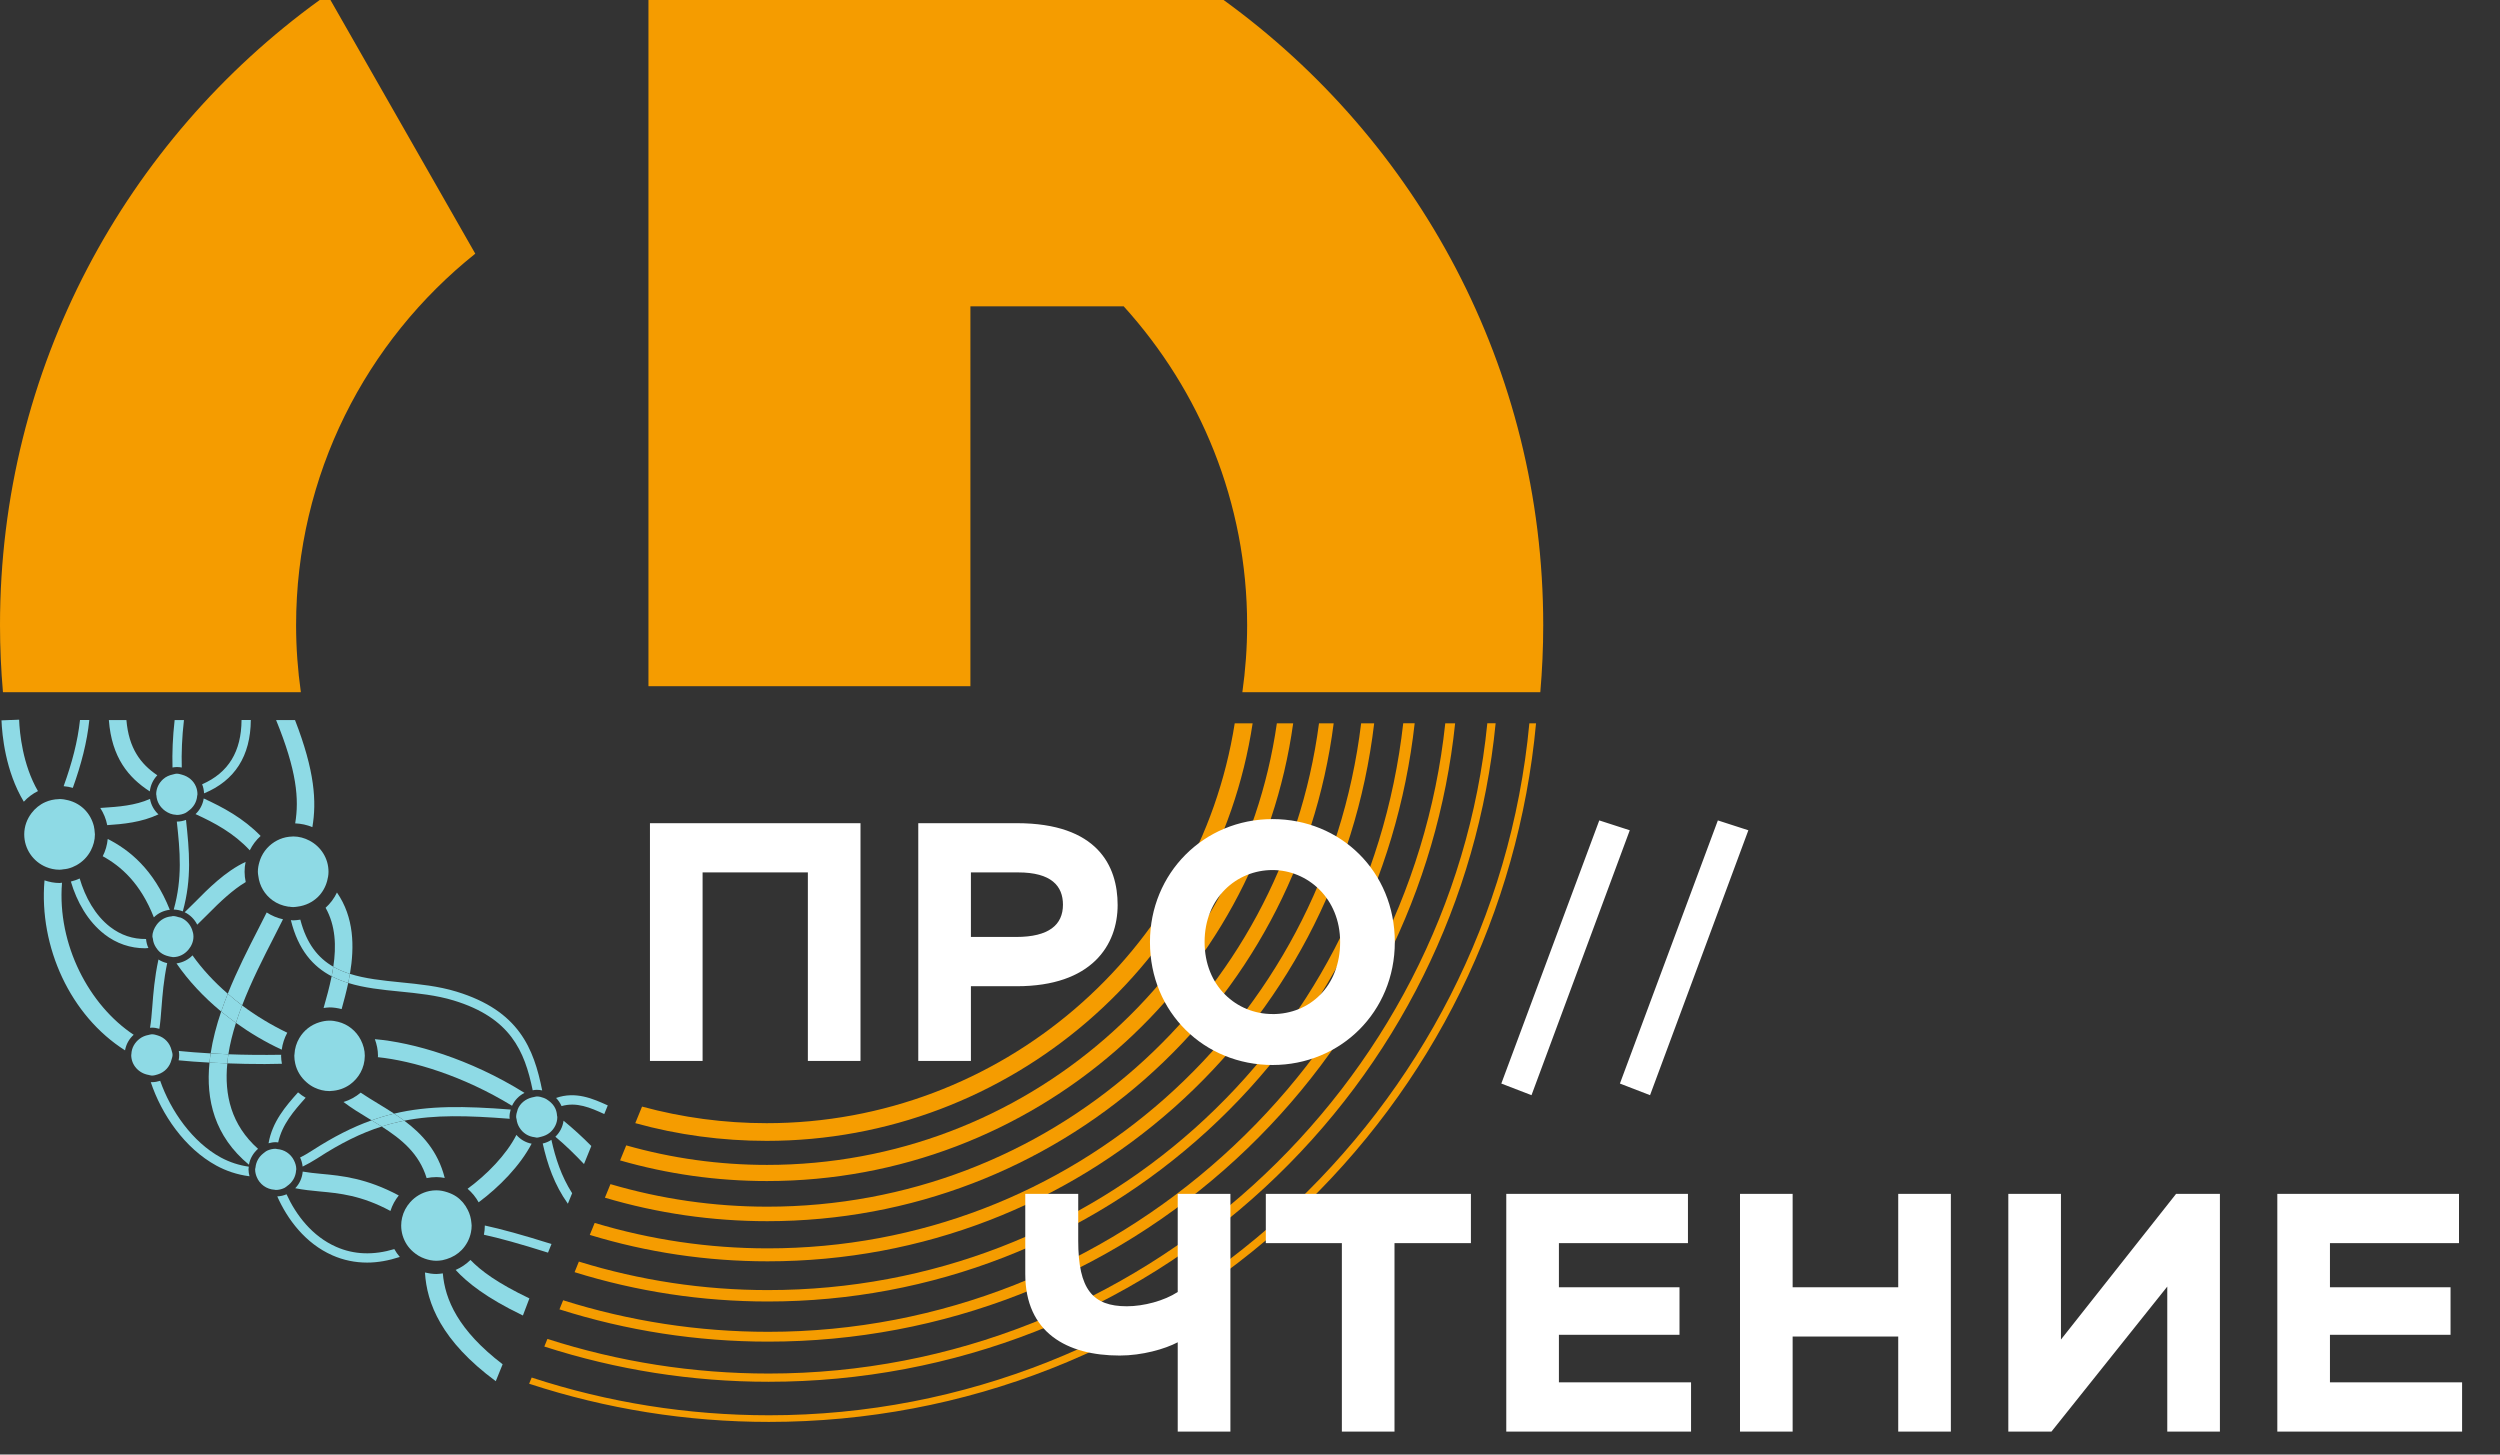 <svg xmlns="http://www.w3.org/2000/svg" width="55" height="32" viewBox="0 0 55 32">
    <rect x="0" y="0" width="55" height="32" fill="#333333" stroke="none"/>
    <g fill="none" fill-rule="evenodd">
        <path fill="#8EDAE5" d="M4.301 17.91c.423.194.842.418 1.194.797.06-.12.14-.227.239-.316-.384-.394-.828-.63-1.252-.825-.021.135-.086.255-.18.344M3.296 17.411c.015-.137.074-.26.165-.355-.37-.25-.627-.593-.68-1.215h-.386c.062.824.43 1.267.901 1.57M10.287 26.153c.098.084.18.184.243.298.453-.337.91-.802 1.166-1.29-.133-.024-.25-.095-.335-.193-.223.44-.652.875-1.074 1.185M4.634 23.175c-.268-.015-.504-.034-.7-.054.003.029.008.058.008.088 0 .04-.004.08-.012.118.2.02.428.037.679.05.006-.067.015-.135.025-.202M3.999 16.886c-.009-.318.004-.666.048-1.045h-.205c-.043.378-.056.725-.047 1.044.03-.005.063-.01.095-.01.038 0 .073.004.109.01M6.187 23.205c-.421.007-.812.002-1.163-.011-.01.067-.016.134-.023.2.262.01.538.015.823.015.124 0 .252-.004.378-.006-.01-.057-.018-.114-.018-.174 0-.009.003-.016.003-.024M3.678 21.189c-.07-.015-.134-.043-.192-.08-.087.401-.113.745-.136 1.043-.013.175-.027.325-.049.46.014 0 .026-.004.04-.004.058 0 .112.01.165.026.022-.142.034-.297.047-.466.022-.282.047-.605.125-.98M4.092 18.038c-.064.023-.13.037-.202.037.072.656.125 1.246-.068 1.935.071.002.138.016.2.04.2-.722.144-1.332.07-2.012M8.316 23.229c0 .01-.003.02-.003.029.77.08 1.87.408 2.952 1.069.057-.123.153-.222.274-.284-1.209-.753-2.455-1.11-3.292-1.181.042.115.069.237.069.367M12.398 24.656c-.019.138-.083.26-.18.352.218.182.427.387.63.601l.161-.397c-.197-.199-.401-.385-.61-.556M5.518 15.84h-.204c-.004.693-.287 1.16-.867 1.414.025.062.04.13.042.2.68-.281 1.023-.824 1.029-1.613M3.486 17.916c-.096-.088-.163-.206-.186-.34-.327.147-.699.173-1.036.195l-.058.004c.073.114.127.241.153.378.35-.023.754-.061 1.127-.237M2.298 20.554c.266.205.57.308.897.308.023 0 .047-.005.07-.006-.029-.061-.046-.128-.052-.198-.29.004-.554-.084-.79-.266-.33-.254-.55-.657-.67-1.065-.061.028-.126.05-.194.067.13.442.373.877.74 1.16M9.742 28.014c-.047.006-.093.014-.141.014-.087 0-.171-.014-.252-.033.04.673.356 1.503 1.558 2.391l.151-.372c-.983-.751-1.268-1.43-1.316-2M7.333 21.268c.114.065.236.116.366.157.101-.599.092-1.244-.286-1.79-.06.128-.146.242-.25.336.221.393.238.844.17 1.297M8.313 24.276c-.132-.08-.26-.158-.378-.238-.11.093-.237.164-.378.206.174.132.366.25.555.364l.064.039c.165-.06.33-.108.494-.148-.12-.079-.24-.152-.357-.223M8.894 24.655c-.167.033-.332.075-.498.128.438.28.824.593.99 1.135.069-.014.14-.022.215-.022.063 0 .124.008.183.019-.148-.59-.5-.97-.89-1.26M5.406 19.405c-.016-.073-.025-.148-.025-.226 0-.074.007-.147.022-.217-.444.206-.823.59-1.123.894-.074.074-.147.147-.217.213.12.058.217.155.276.274.068-.066.14-.136.217-.214.288-.293.567-.555.85-.724M7.516 22.2c.05-.18.102-.374.145-.575-.127-.04-.25-.087-.365-.147-.048.238-.112.473-.177.698.043-.005.086-.013.131-.013.092 0 .18.015.266.037M1.364 19.42c-.018.001-.036.006-.054.006-.116 0-.226-.023-.331-.058-.126 1.466.572 2.98 1.772 3.74.023-.136.092-.255.19-.343-.977-.647-1.686-1.98-1.577-3.344M12.13 25.077c-.057.038-.121.065-.19.08.102.455.254.905.553 1.325l.094-.231c-.237-.372-.367-.77-.456-1.174M8.792 21.813c.4.04.814.082 1.191.198 1.247.381 1.558 1.107 1.736 1.975.03-.005.059-.01.089-.01.041 0 .081.005.12.013-.185-.925-.51-1.753-1.885-2.173-.397-.122-.82-.164-1.23-.205-.4-.04-.78-.08-1.114-.186-.012.067-.024.134-.038.2.354.11.744.15 1.13.188M7.296 21.478c.014-.07.026-.14.037-.21-.332-.19-.588-.503-.726-1.036-.052.008-.103.016-.157.016-.017 0-.034-.004-.051-.005.162.657.488 1.022.897 1.235"/>
        <path fill="#8EDAE5" d="M7.296 21.478c.116.06.238.108.365.147.014-.066.026-.133.038-.2-.13-.04-.252-.092-.366-.157-.01.07-.023.14-.037.21M5.001 23.394c-.135-.004-.267-.01-.392-.017-.083.822.112 1.621.868 2.247.024-.14.097-.26.2-.35-.588-.523-.745-1.184-.676-1.88M8.59 26.64c.04-.125.102-.24.183-.34-.71-.38-1.255-.434-1.713-.476-.144-.013-.275-.028-.4-.049-.013.142-.071.27-.165.366.175.035.35.053.53.07.44.04.926.086 1.565.43M10.35 27.719c-.093.092-.204.167-.326.22.253.275.67.613 1.48 1.002l.138-.364.005-.012c-.712-.341-1.066-.608-1.297-.846M5.191 22.503c-.111-.08-.22-.163-.325-.249-.103.303-.185.613-.232.921.124.007.253.014.39.019.036-.23.094-.46.167-.69M5.011 21.862c.102.089.206.175.316.257.206-.536.47-1.053.699-1.5l.2-.395c-.13-.028-.251-.08-.359-.15l-.186.367c-.212.413-.462.902-.67 1.421M6.493 18.114c.134.006.262.033.379.083.096-.56.054-1.235-.382-2.356h-.416c.454 1.112.51 1.737.42 2.273"/>
        <path fill="#8EDAE5" d="M4.634 23.175c-.01.067-.019.135-.025.202.125.007.257.013.392.017.007-.067.012-.133.023-.2l-.39-.019M3.524 23.778c-.058.018-.119.03-.183.03l-.024-.001c.236.708.743 1.456 1.446 1.838.197.107.443.198.726.233-.013-.05-.022-.1-.022-.152 0-.02.004-.039.006-.059-.209-.03-.414-.094-.613-.201-.628-.341-1.106-1.03-1.336-1.688M8.67 24.5c.075.049.15.1.224.155.675-.133 1.39-.114 2.32-.042-.002-.013-.005-.025-.005-.038 0-.058.011-.112.026-.165-1.02-.078-1.803-.092-2.565.09M8.397 24.783l-.221-.136c-.417.148-.84.362-1.31.666-.088.058-.176.108-.264.152.03.061.048.128.056.2.104-.051.21-.11.32-.18.514-.335.968-.558 1.419-.702M12.234 24.155c.05.052.091.112.12.179.334-.095.632.034.94.175l.077-.19c-.324-.147-.705-.316-1.137-.164"/>
        <path fill="#8EDAE5" d="M8.67 24.5c-.165.039-.329.088-.494.147.074.045.148.09.22.136.166-.053.33-.095.498-.128-.074-.055-.149-.106-.224-.155M3.385 20.182c.092-.092.215-.151.351-.167-.358-.895-.895-1.319-1.366-1.558-.013.136-.05.264-.11.38.402.22.83.594 1.125 1.345M6.198 23.094c.018-.135.06-.26.122-.374-.35-.168-.686-.371-.993-.6-.049.126-.095.254-.136.383.314.225.652.426 1.007.59M.421 15.84H.223l-.19.008c.012.312.084 1.114.491 1.79.088-.097.193-.175.311-.234-.339-.585-.403-1.283-.414-1.563M4.866 22.254c.045-.132.094-.263.145-.392-.302-.261-.566-.547-.776-.844-.092.095-.214.158-.352.177.26.378.595.738.983 1.059"/>
        <path fill="#8EDAE5" d="M5.327 22.119c-.11-.082-.214-.168-.316-.257-.051.13-.1.26-.145.392.105.086.214.169.325.25.041-.13.087-.258.136-.385M1.965 15.84H1.76c-.05.471-.176.946-.36 1.456.069.006.137.018.202.037.187-.52.313-1.007.363-1.492M7.395 27.43c-.526-.231-.883-.7-1.091-1.156-.063.028-.132.043-.204.047.223.505.62 1.035 1.212 1.296.242.107.499.16.766.16.232 0 .473-.044.718-.124-.046-.053-.086-.11-.121-.173-.458.138-.888.124-1.28-.05M6.724 24.15c-.06-.034-.115-.073-.167-.118-.275.307-.567.647-.649 1.12.05-.014.103-.024.158-.024.018 0 .036.004.054.005.087-.397.346-.693.602-.98l.002-.003zM10.666 26.961v.001c0 .07-.007.136-.02.202.336.073.79.198 1.41.394l.077-.19c-.638-.201-1.11-.33-1.467-.407M3.805 20.153c-.006 0-.01.003-.016.003-.005 0-.01.003-.015.004-.137.01-.252.08-.328.185-.054.075-.093.161-.093.26 0 .016.008.029.01.044.006.07.03.135.067.192.026.042.056.079.094.11.054.044.118.072.189.088.026.005.05.014.077.015l.015.003c.139 0 .259-.066.341-.165.066-.079.11-.177.11-.287 0-.055-.013-.107-.031-.156-.044-.117-.131-.212-.246-.26-.012-.006-.027-.005-.04-.009-.043-.013-.087-.027-.134-.027M3.441 17.5v.002c.01.142.084.26.193.338.07.049.15.083.24.086.006 0 .01.003.016.003.066 0 .129-.016.185-.041.027-.012.048-.032.07-.048.109-.076.182-.193.193-.332l.001-.006c0-.01.005-.017.005-.027 0-.061-.012-.12-.034-.172-.054-.13-.169-.223-.307-.26-.037-.01-.073-.022-.113-.022-.032 0-.06.012-.091.018-.078.017-.15.049-.207.1-.094.083-.156.201-.156.336 0 .009.005.016.005.024M6.316 26.093c.114-.078.19-.2.198-.345 0-.008.004-.014.004-.022v-.004c0-.072-.022-.137-.053-.198-.07-.139-.208-.234-.37-.245-.01 0-.02-.006-.03-.006-.062 0-.121.013-.175.036-.037.015-.066.041-.097.065-.096.075-.16.183-.172.31-.001.015-.009.027-.009.042l.001.002c0 .057.013.111.033.161.063.162.215.276.397.286.008 0 .014.004.023.004.064 0 .125-.014.181-.04.026-.01.046-.03.07-.046M1.31 19.134c.03 0 .06-.006.089-.01.031-.003.062-.006.092-.014.069-.016.133-.043.193-.076.134-.075.243-.186.314-.323.055-.107.09-.226.09-.354l-.003-.03c-.002-.052-.01-.103-.02-.152-.035-.14-.105-.265-.202-.364-.098-.099-.223-.17-.362-.205-.062-.016-.125-.027-.19-.027l-.02.002c-.104.003-.203.025-.293.065-.122.053-.225.138-.304.242-.1.131-.161.292-.161.469 0 .323.198.6.48.717.091.038.192.06.297.06M3.474 23.636c.152-.048.264-.17.3-.326.009-.033.022-.065.022-.101 0-.037-.013-.07-.022-.105-.037-.155-.148-.276-.3-.323-.042-.013-.085-.027-.133-.027-.026 0-.05.011-.075.015-.072.013-.136.04-.192.082-.107.08-.18.201-.184.343l-.003.015c0 .224.166.402.38.439.025.004.048.015.074.015.047 0 .09-.014.133-.027M11.748 24.134c-.016.002-.032.006-.047.01-.14.035-.257.128-.311.26-.003.005-.002.012-.004.017-.017.049-.031.1-.031.154 0 .017.008.032.01.05.008.068.03.13.066.186.072.115.19.193.332.208.016.001.03.009.045.009.035 0 .067-.013.1-.02.07-.017.135-.046.19-.092l.003-.002c.096-.083.16-.202.16-.34 0-.01-.006-.02-.006-.03-.004-.057-.016-.11-.039-.159-.03-.066-.079-.118-.135-.162-.038-.03-.077-.054-.122-.07-.047-.018-.097-.031-.15-.031-.022 0-.04.009-.06.012M5.673 19.179c0 .032.005.062.01.093.026.219.141.41.312.534.1.073.217.12.345.14h.017c.03.005.061.01.093.01.033 0 .065-.006.097-.01.173-.022.33-.098.449-.215.096-.095.165-.216.201-.35.018-.065.03-.132.03-.202 0-.298-.17-.555-.418-.685-.108-.057-.229-.092-.359-.092l-.019.002c-.195.004-.37.082-.505.205-.073.067-.132.147-.175.237-.019.038-.033.08-.045.121-.02.068-.033.138-.033.212M9.735 27.724c.031-.006.06-.015.09-.024.128-.039.243-.108.334-.202.101-.106.173-.24.202-.388.01-.048.015-.097.015-.148 0-.02-.004-.037-.005-.056-.008-.103-.035-.2-.08-.288-.059-.12-.145-.222-.254-.296-.06-.04-.127-.07-.197-.093-.076-.025-.155-.042-.24-.042-.051 0-.102.005-.151.015-.167.034-.313.122-.423.244-.087.097-.15.214-.18.344-.013.056-.02.113-.02.172 0 .154.046.298.124.419.039.06.087.113.141.16.075.066.161.117.257.15.08.028.164.046.253.046.046 0 .09-.006.134-.013M8.026 23.229c0-.126-.034-.244-.088-.35-.1-.197-.282-.346-.502-.4-.06-.015-.121-.025-.186-.025-.077 0-.15.014-.22.035-.19.057-.347.182-.445.349-.063.106-.101.228-.107.36l-.002.017-.001.014c0 .059.008.115.02.17.037.165.128.308.253.415.051.045.108.083.171.113.1.048.212.077.331.077l.033-.003c.154-.007.296-.057.414-.14.196-.14.325-.366.328-.623v-.01M.42 15.833l-.197.008h.198v-.008M11.647 28.565l-.005.012.005-.012"/>
        <path fill="#F59C00" d="M6.514 13.754c0-3.31 1.542-6.256 3.942-8.173L7.27 0h-.237C2.773 3.083 0 8.093 0 13.753c0 .497.023.989.065 1.475h6.554c-.068-.482-.105-.974-.105-1.475M33.951 13.754c0-5.66-2.773-10.67-7.032-13.754H14.266v15.097h7.083V6.74h3.373c1.682 1.857 2.715 4.312 2.715 7.013 0 .5-.037.993-.105 1.475h6.555c.042-.486.064-.978.064-1.475M16.866 24.71c-.93 0-1.852-.123-2.741-.365l-.149.364c.937.26 1.91.39 2.89.39 5.347 0 9.894-3.931 10.692-9.186h-.394C26.37 20.949 22 24.71 16.866 24.71"/>
        <path fill="#F59C00" d="M16.873 25.628c-1.052 0-2.094-.145-3.096-.43l-.135.331c1.046.301 2.133.454 3.231.454 5.848 0 10.776-4.311 11.577-10.07h-.359c-.797 5.56-5.563 9.715-11.218 9.715"/>
        <path fill="#F59C00" d="M16.88 26.547c-1.174 0-2.335-.168-3.45-.496l-.122.298c1.155.343 2.356.517 3.572.517 6.35 0 11.659-4.69 12.461-10.953h-.323c-.8 6.082-5.963 10.634-12.138 10.634"/>
        <path fill="#F59C00" d="M16.888 27.464c-1.297 0-2.576-.19-3.805-.56l-.108.264c1.263.385 2.579.581 3.913.581 6.852 0 12.54-5.07 13.344-11.836h-.287c-.802 6.605-6.362 11.551-13.057 11.551"/>
        <path fill="#F59C00" d="M16.895 28.382c-1.419 0-2.817-.212-4.16-.627l-.094.233c1.373.427 2.803.645 4.254.645 3.592 0 7.027-1.336 9.674-3.761 2.563-2.35 4.171-5.523 4.554-8.96h-.252c-.805 7.129-6.76 12.47-13.976 12.47"/>
        <path fill="#F59C00" d="M16.902 29.3c-1.54 0-3.058-.235-4.513-.694l-.081.2c1.48.47 3.025.71 4.594.71 3.827 0 7.484-1.428 10.297-4.02 2.73-2.516 4.43-5.911 4.814-9.583h-.217C30.995 23.442 24.51 29.3 16.902 29.3"/>
        <path fill="#F59C00" d="M16.91 30.218c-1.663 0-3.3-.258-4.867-.762l-.068.168c1.59.513 3.248.775 4.935.775 4.062 0 7.94-1.52 10.919-4.277 2.898-2.683 4.69-6.3 5.075-10.21h-.183c-.802 8.044-7.69 14.306-15.811 14.306"/>
        <path fill="#F59C00" d="M16.917 31.136c-1.785 0-3.54-.28-5.22-.83l-.056.136c1.698.556 3.472.84 5.276.84 4.297 0 8.396-1.61 11.542-4.535 3.065-2.85 4.95-6.69 5.334-10.834h-.147c-.803 8.558-8.096 15.223-16.73 15.223"/>
        <path fill="#FFF" d="M17.773 19.193L15.457 19.193 15.457 23.34 14.299 23.34 14.299 18.11 18.931 18.11 18.931 23.34 17.773 23.34zM21.36 19.193v1.42h.994c.725 0 1.031-.269 1.031-.71 0-.41-.254-.71-.986-.71H21.36zm-1.158 4.147v-5.23h2.167c1.778 0 2.219.942 2.219 1.8 0 .882-.568 1.787-2.219 1.787H21.36v1.643h-1.158zM27.996 22.31c.822 0 1.487-.614 1.487-1.585s-.725-1.584-1.487-1.584c-.792 0-1.495.613-1.495 1.584 0 .971.703 1.584 1.495 1.584m0-4.289c1.494 0 2.69 1.151 2.69 2.705 0 1.54-1.196 2.705-2.69 2.705-1.495 0-2.697-1.15-2.697-2.705 0-1.51 1.18-2.705 2.697-2.705M35.184 18.049L35.855 18.266 33.693 24.094 33.029 23.838zM37.793 18.049L38.464 18.266 36.301 24.094 35.638 23.838zM27.07 31.495H25.91V29.53c-.284.15-.784.292-1.277.292-1.166 0-2.077-.508-2.077-1.794v-1.763h1.165v1.031c0 1.076.322 1.442 1.069 1.442.373 0 .822-.12 1.12-.314v-2.159h1.159v5.23zM27.848 26.265L32.36 26.265 32.36 27.349 30.679 27.349 30.679 31.495 29.521 31.495 29.521 27.349 27.848 27.349zM33.138 26.265L37.135 26.265 37.135 27.349 34.296 27.349 34.296 28.32 36.949 28.32 36.949 29.366 34.296 29.366 34.296 30.412 37.203 30.412 37.203 31.495 33.138 31.495zM41.761 29.403L39.438 29.403 39.438 31.495 38.28 31.495 38.28 26.265 39.438 26.265 39.438 28.32 41.761 28.32 41.761 26.265 42.919 26.265 42.919 31.495 41.761 31.495zM44.183 31.495L44.183 26.265 45.341 26.265 45.341 29.47 47.874 26.265 48.838 26.265 48.838 31.495 47.68 31.495 47.68 28.305 45.132 31.495zM50.101 26.265L54.098 26.265 54.098 27.349 51.259 27.349 51.259 28.32 53.912 28.32 53.912 29.366 51.259 29.366 51.259 30.412 54.166 30.412 54.166 31.495 50.101 31.495z"/>
    </g>
</svg>
